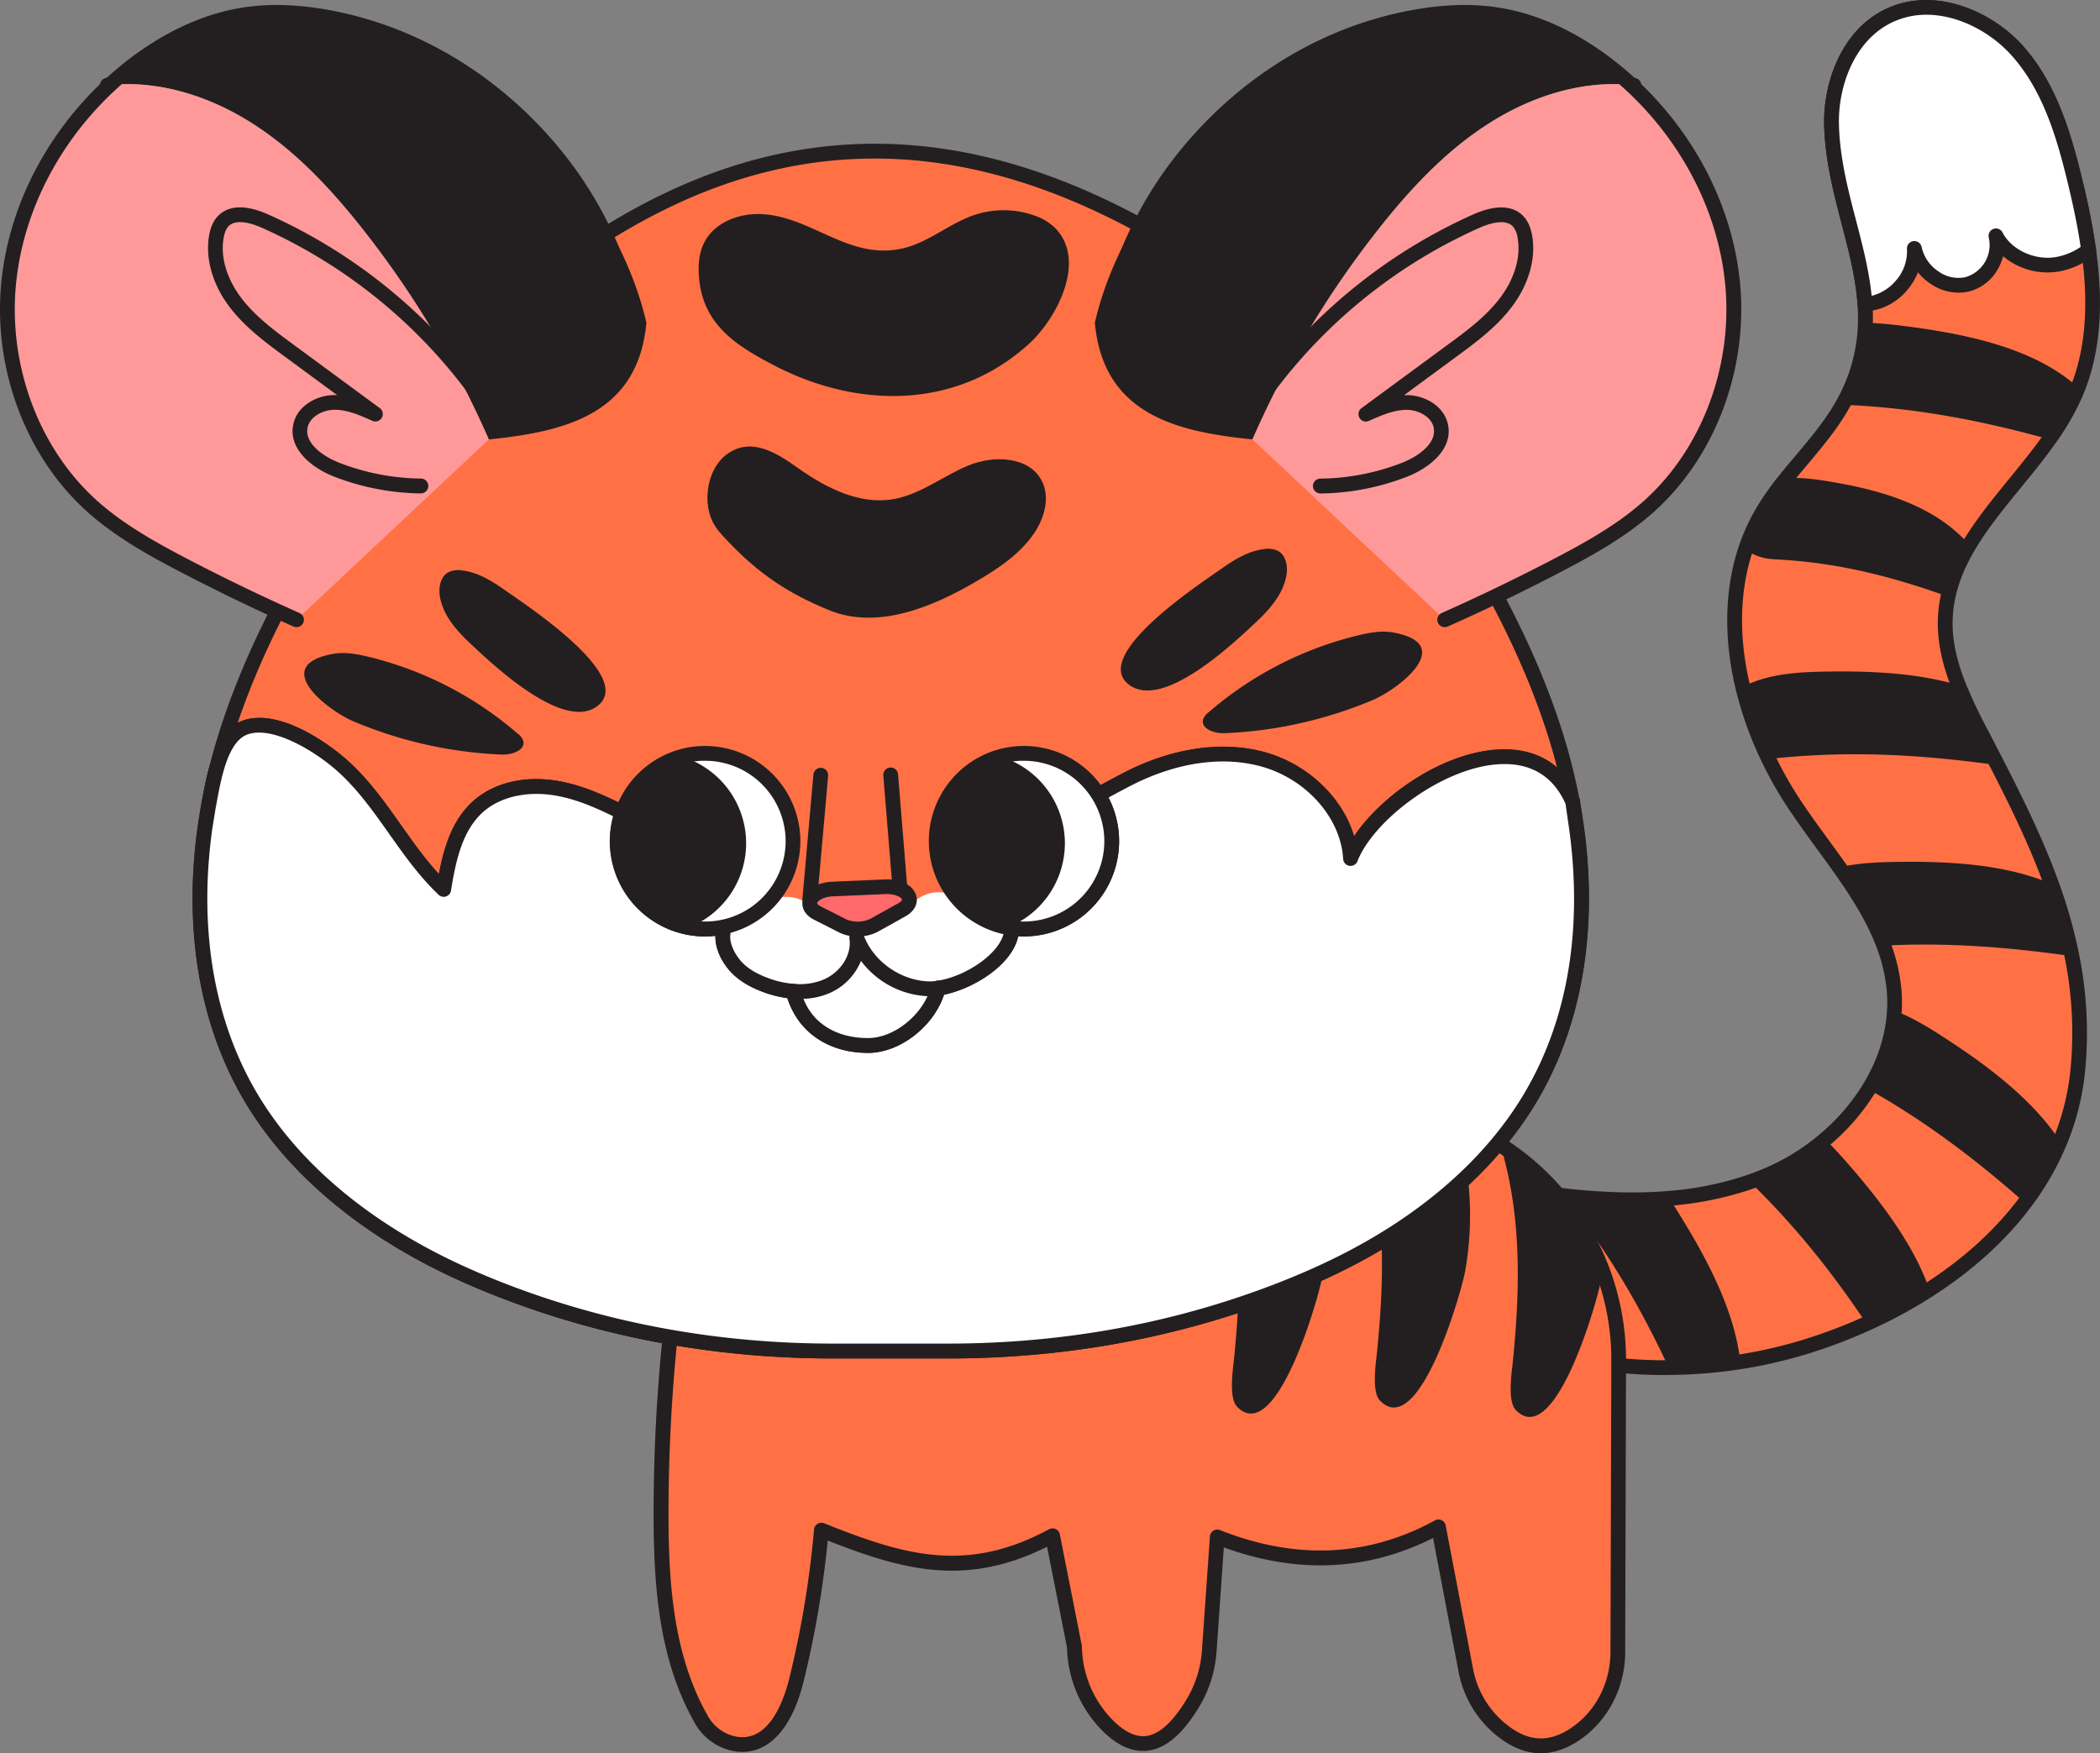 <svg xmlns="http://www.w3.org/2000/svg" width="1080" height="901.71" viewBox="0 0 1080 901.71"><rect x="0" y="0" width="1080" height="901.71" fill="#808080" stroke="none"/><g id="Слой_2" data-name="Слой 2"><g id="Слой_2-2" data-name="Слой 2"><g id="Winter26_515156920"><path d="M1068.72 199.29c-.53 1.36-1.09 2.72-1.68 4.06a130.08 130.08.0 0 1-13.16 22.57c-13.15 18.61-29.89 35.54-41.12 54.29a86.4 86.4.0 0 0-10.94 26.63 65.75 65.75.0 0 0-1.4 11.15c-.47 11.85 2.41 23.3 6.76 34.39A267.17 267.17.0 0 0 1019.3 378q4.07 7.8 8 15.48c10.56 20.57 20.28 40.61 27.71 61.13a251.45 251.45.0 0 1 10.52 37.11 200.46 200.46.0 0 1 3.13 57.43 129.85 129.85.0 0 1-9.2 37.77 142.22 142.22.0 0 1-18.11 31.6c-13.11 17.46-30.07 32.4-49.09 44.66a244.72 244.72.0 0 1-32.37 17.56A265.89 265.89.0 0 1 931 691.86a241.05 241.05.0 0 1-36 8.52 249.74 249.74.0 0 1-139.21-18.14l37-68.69q6.16.86 12.38 1.54c17.69 1.95 35.67 2.73 53.26 1.26A169 169 0 0 0 9e2 607.87c3.86-1.35 7.68-2.86 11.43-4.56A115 115 0 0 0 938.62 586 110.17 110.17.0 0 0 961 560.2c7.64-12.35 12.47-26.15 13.23-40.48a75.13 75.13.0 0 0-.18-10.6 87.39 87.39.0 0 0-5.28-22.78c-5.27-14.2-13.71-27.36-22.86-40.23-7.66-10.82-15.83-21.43-23-32.29a196.67 196.67.0 0 1-13.33-23.47 183.12 183.12.0 0 1-13.29-37.07c-5.7-23.84-6-48.4 1.48-70.81a100.69 100.69.0 0 1 8.8-19.36A144.9 144.9.0 0 1 918.73 246c10-12.4 21.12-24 28.87-37.82.51-.9 1-1.79 1.46-2.71A88.25 88.25.0 0 0 959.32 166c.08-3.21.0-6.38-.22-9.55-2.07-30.61-16.51-59.69-17.16-92.8-.44-22.12 9.42-45.94 29.36-55.53 22.18-10.66 50-.26 66.34 18.13s23.68 42.93 29.5 66.84c2.82 11.63 5.38 23.6 7 35.61C1077.55 152.78 1077.36 177.07 1068.72 199.29z" fill="#ff7145"/><path d="M856.35 707.19a252.6 252.6.0 0 1-102.1-21.47 3.8 3.8.0 0 1-1.81-5.28l37-68.7a3.83 3.83.0 0 1 3.88-2c4 .55 8.08 1.07 12.27 1.53 19.56 2.16 36.75 2.57 52.53 1.25a165.74 165.74.0 0 0 40.64-8.29c3.83-1.34 7.57-2.83 11.11-4.42a110.57 110.57.0 0 0 26.31-16.71 105.7 105.7.0 0 0 21.64-24.94c7.59-12.27 12-25.64 12.66-38.68a70.52 70.52.0 0 0-.17-10.07 83.07 83.07.0 0 0-5.06-21.78c-5.37-14.48-14.34-28-22.39-39.36-2.76-3.9-5.64-7.84-8.42-11.65-4.94-6.75-10-13.74-14.67-20.74A200.82 200.82.0 0 1 906.15 392a187.32 187.32.0 0 1-13.57-37.83c-6.21-26-5.66-51.24 1.58-72.91a104.59 104.59.0 0 1 9.13-20.08 146.1 146.1.0 0 1 12.48-17.6c2.59-3.22 5.3-6.43 7.91-9.53 7.38-8.76 15-17.83 20.6-27.77.5-.86 1-1.71 1.4-2.57a84.59 84.59.0 0 0 9.83-37.81c.08-2.9.0-5.9-.21-9.2-.93-13.8-4.42-27.18-8.11-41.34-4.27-16.42-8.7-33.4-9.06-51.64-.42-21.63 9.16-48.28 31.52-59 24.8-11.92 54.4.55 70.84 19 17.4 19.56 24.79 45.6 30.34 68.47a359.37 359.37.0 0 1 7.12 36c4 28.64 2.15 52.36-5.68 72.5v0c-.65 1.65-1.2 3-1.75 4.21A133.29 133.29.0 0 1 1057 228.12c-5.53 7.83-11.73 15.42-17.74 22.76-8.63 10.58-16.79 20.56-23.22 31.29-5.32 8.88-8.74 17.2-10.47 25.45a61.17 61.17.0 0 0-1.33 10.52c-.4 10.08 1.67 20.51 6.5 32.85a263.76 263.76.0 0 0 12 25.29q4.07 7.82 8 15.5c9.87 19.24 20.09 40 27.9 61.57A253.16 253.16.0 0 1 1069.28 491a203.31 203.31.0 0 1 3.19 58.51A134 134 0 0 1 1063 588.4a146.52 146.52.0 0 1-18.59 32.45c-12.82 17.08-29.67 32.41-50.07 45.57a249.42 249.42.0 0 1-32.86 17.83 271.6 271.6.0 0 1-29.28 11.24 246.63 246.63.0 0 1-36.61 8.65 252.76 252.76.0 0 1-37.35 3zM761.1 680.4a246.14 246.14.0 0 0 133.31 16.23 239.53 239.53.0 0 0 35.48-8.39 267.21 267.21.0 0 0 28.46-10.92A242.65 242.65.0 0 0 990.21 660c19.65-12.67 35.83-27.39 48.11-43.76A137.84 137.84.0 0 0 1056 585.52a126.14 126.14.0 0 0 8.94-36.67 195.87 195.87.0 0 0-3.07-56.35A245.81 245.81.0 0 0 1051.45 456c-7.66-21.17-17.75-41.68-27.51-60.69q-3.95-7.67-8-15.47a270.36 270.36.0 0 1-12.3-26c-5.15-13.17-7.45-24.92-7-35.93a69.88 69.88.0 0 1 1.48-11.79c1.91-9.08 5.63-18.18 11.39-27.79 6.72-11.21 15.43-21.87 23.86-32.19 5.92-7.24 12-14.73 17.42-22.35a125.21 125.21.0 0 0 12.78-21.91c.51-1.13 1-2.37 1.63-3.91 7.34-18.89 9.06-41.36 5.24-68.68a356 356 0 0 0-7-35.24c-5.34-22-12.4-47-28.64-65.21C1020.26 12.42 994.35 1.26 973 11.54c-19.32 9.3-27.59 32.83-27.21 52 .34 17.34 4.65 33.88 8.82 49.88 3.61 13.87 7.35 28.22 8.34 42.74.23 3.54.31 6.78.22 9.9a92 92 0 0 1-10.68 41.11c-.48.94-1 1.89-1.54 2.83C945 220.58 937.11 229.92 929.5 239c-2.59 3.07-5.26 6.24-7.8 9.4A137 137 0 0 0 909.85 265a97.31 97.31.0 0 0-8.48 18.63C894.58 304 894.1 327.76 9e2 352.4a179.38 179.38.0 0 0 13 36.3 195 195 0 0 0 13.07 23c4.54 6.86 9.59 13.77 14.47 20.45 2.8 3.84 5.69 7.8 8.48 11.74 8.34 11.73 17.64 25.8 23.33 41.11a90.83 90.83.0 0 1 5.5 23.76 78.32 78.32.0 0 1 .19 11.15c-.76 14.3-5.53 28.92-13.79 42.27a113.3 113.3.0 0 1-23.18 26.74A118.44 118.44.0 0 1 913 606.78c-3.74 1.69-7.69 3.26-11.73 4.68a173.78 173.78.0 0 1-42.52 8.68c-16.27 1.36-33.94.94-54-1.27-3.34-.37-6.65-.77-9.86-1.2zm307.62-481.11h0z" fill="#231f20"/><path d="M992.28 663.22a244.72 244.72.0 0 1-32.37 17.56c-17.46-26.09-36.26-49.92-59.93-72.91 3.86-1.35 7.68-2.86 11.43-4.56A115 115 0 0 0 938.62 586c4.33 4.12 8.36 8.61 12.26 13.08C968 618.79 984.34 640.54 992.28 663.22z" fill="#231f20"/><path d="M895 700.38a248.93 248.93.0 0 1-36.79 3c-13.39-28.66-28.59-55.3-48.94-82a47 47 0 0 1-4.13-6.34c17.69 1.95 35.67 2.73 53.26 1.26 1.6 2.39 3.15 4.82 4.67 7.24C878.27 647.86 892.19 674.5 895 700.38z" fill="#231f20"/><path d="M1074.19 128.69a37.48 37.48.0 0 1-15.84 7.17c-12.37 2.25-26.34-3.72-31.91-14.75 3 10.24-4.23 22.77-14.94 25.15-11.89 2.65-24.7-6.63-27-18.59 1.16 14.24-11.17 28.12-25.4 28.77-2.07-30.61-16.51-59.69-17.16-92.8-.44-22.12 9.42-45.94 29.36-55.53 22.18-10.66 50-.26 66.34 18.13s23.68 42.93 29.5 66.84C1070 104.71 1072.52 116.68 1074.19 128.69z" fill="#fff"/><path d="M959.1 160.25a3.82 3.82.0 0 1-3.8-3.55c-.93-13.8-4.42-27.18-8.11-41.34-4.27-16.42-8.7-33.4-9.06-51.64-.42-21.63 9.16-48.28 31.52-59 24.8-11.92 54.4.55 70.84 19 17.4 19.56 24.79 45.6 30.34 68.47a359.37 359.37.0 0 1 7.12 36 3.8 3.8.0 0 1-1.46 3.55A40.87 40.87.0 0 1 1059 139.6a35.52 35.52.0 0 1-28.84-7.8 25.89 25.89.0 0 1-2.81 6.79A23.81 23.81.0 0 1 1012.33 150 25.24 25.24.0 0 1 993 146.06a29.38 29.38.0 0 1-6.63-6 32.3 32.3.0 0 1-5.84 9.51 30.54 30.54.0 0 1-21.21 10.64zM990.73 7.58a40.78 40.78.0 0 0-17.78 4c-19.32 9.3-27.59 32.83-27.21 52 .34 17.34 4.65 33.88 8.82 49.88 3.28 12.58 6.66 25.55 8 38.68a23.81 23.81.0 0 0 12.22-7.55 22.74 22.74.0 0 0 5.94-16.6 3.81 3.81.0 0 1 7.53-1 20.29 20.29.0 0 0 8.89 12.74 17.65 17.65.0 0 0 13.54 2.85 17.21 17.21.0 0 0 12.12-20.36 3.8 3.8.0 0 1 7-2.78c4.62 9.13 16.85 14.73 27.83 12.71a32.63 32.63.0 0 0 12.42-5.16c-1.45-9.78-3.58-20.33-6.65-33-5.34-22-12.4-47-28.64-65.21C1024.14 16.78 1007.36 7.58 990.73 7.58z" fill="#231f20"/><path d="M1068.72 199.29c-.53 1.36-1.09 2.72-1.68 4.06a130.08 130.08.0 0 1-13.16 22.57c-35.07-9.68-68.71-16.24-106.28-17.77.51-.9 1-1.79 1.46-2.71A88.25 88.25.0 0 0 959.32 166a187.22 187.22.0 0 1 18.82 1.54c32.48 4 66.28 11.15 88.63 30C1067.43 198.11 1068.08 198.7 1068.72 199.29z" fill="#231f20"/><path d="M1027.32 393.52c-39.53-5.48-76.6-7.69-117.74-3.17a183.12 183.12.0 0 1-13.29-37.07A48.93 48.93.0 0 1 902 350.7c11.69-4.44 24.65-5.09 37.17-5.3 23.14-.38 47.17.75 68 7A267.17 267.17.0 0 0 1019.3 378Q1023.37 385.84 1027.32 393.52z" fill="#231f20"/><path d="M1065.55 491.76c-32.8-4.65-63.81-7.11-96.76-5.42-5.27-14.2-13.71-27.36-22.86-40.23 9.41-2.24 19.34-2.66 29-2.82 27.77-.46 56.81 1.26 80.09 11.36A251.45 251.45.0 0 1 1065.55 491.76z" fill="#231f20"/><path d="M1059.48 587a142.22 142.22.0 0 1-18.11 31.6c-25.17-22.2-50.46-41.49-80.35-58.36 7.64-12.35 12.47-26.15 13.23-40.48 9.08 3.41 17.6 8.63 25.74 13.94C1023 548.59 1045.76 566 1059.48 587z" fill="#231f20"/><path d="M1012.76 280.21a86.4 86.4.0 0 0-10.94 26.63c-29.4-10.55-57.47-17.67-89.16-19.17-6.43-.3-11.4-2.27-14.89-5.2a100.69 100.69.0 0 1 8.8-19.36A144.9 144.9.0 0 1 918.73 246c7.2-.58 14.59.41 21.77 1.59 25.81 4.24 52.71 11.73 70.62 30.81C1011.67 279 1012.22 279.58 1012.76 280.21z" fill="#231f20"/><path d="M832.44 7e2 832 849.56c0 16.67-7.86 32.61-21.6 42.06-13.13 9-26.74 8.83-41-4.3a51.31 51.31.0 0 1-15.52-28.19l-14.12-73.85c-35.46 19.45-73.38 21.29-113.81 5.23l-4.09 58.58A59.56 59.56.0 0 1 614 875c-13.23 22.51-28 29.6-45.34 11.48a59.22 59.22.0 0 1-16.11-39.55l-11.29-57.09c-44.35 23.92-77.48 13.69-118.88-2.9a506.93 506.93.0 0 1-12.75 76.82c-4.07 16.62-13.6 36.81-32.29 33a25.37 25.37.0 0 1-16.79-12.61c-18-31.77-20.56-69-20.59-105.07a885.16 885.16.0 0 1 9.25-128.68C436.7 614.1 526 581.71 625.26 571.48c15.11-1.55 30.44-2.6 46-3q13.61-.44 27.46-.25l4.78.1A132 132 0 0 1 749 577.38a130.31 130.31.0 0 1 22.61 11.52A130.84 130.84.0 0 1 832.44 7e2z" fill="#ff7145"/><path d="M792.4 901.71c-8.63.0-17.19-3.87-25.59-11.59a55.45 55.45.0 0 1-16.68-30.28L737 791c-33.69 17-69.84 18.58-107.6 4.85l-3.74 53.47a63.73 63.73.0 0 1-8.39 27.58c-8.64 14.69-17.51 22.38-27.13 23.5-8 .93-16.17-2.88-24.24-11.32a62.92 62.92.0 0 1-17.16-41.76l-10.24-51.8c-41.68 20.72-73.72 12.19-112.81-3.2a512.74 512.74.0 0 1-12.37 72.31c-6.42 26.21-19.82 39.29-36.75 35.84a29.14 29.14.0 0 1-19.34-14.45c-18.48-32.56-21.06-70.64-21.09-106.95a891.15 891.15.0 0 1 9.3-129.23 3.8 3.8.0 0 1 2.3-3C432 611.91 524 578.09 624.87 567.7c15.6-1.61 31.17-2.64 46.3-3.07 9-.28 18.25-.36 27.62-.24l4.82.1A135 135 0 0 1 836.25 7e2h0l-.44 149.6c0 18.31-8.73 35.2-23.24 45.18Q802.45 901.71 792.4 901.71zM739.75 781.48a3.8 3.8.0 0 1 3.74 3.09l14.11 73.84A47.76 47.76.0 0 0 772 884.51c12.28 11.29 23.81 12.55 36.3 4s19.9-23.11 19.94-38.93l.44-149.6a126.86 126.86.0 0 0-8-45 128 128 0 0 0-117.16-82.86l-4.78-.09c-9.23-.12-18.41.0-27.26.24-14.95.42-30.34 1.44-45.75 3-99.13 10.21-189.77 43.36-273 77.84a883.54 883.54.0 0 0-8.91 126c0 35.27 2.49 72.17 20.1 103.2a21.54 21.54.0 0 0 14.23 10.76c16.95 3.43 24.72-17.45 27.85-30.2a505.1 505.1.0 0 0 12.65-76.24 3.81 3.81.0 0 1 5.21-3.2c40.77 16.34 72.94 26.12 115.66 3.08a3.81 3.81.0 0 1 5.54 2.61l11.28 57.09a4.48 4.48.0 0 1 .07.64 55.3 55.3.0 0 0 15.06 37c6.34 6.63 12.34 9.66 17.86 9 7-.81 14.2-7.48 21.45-19.8a56 56 0 0 0 7.36-24.26l4.1-58.58a3.81 3.81.0 0 1 5.2-3.27c39 15.5 76.23 13.81 110.57-5A3.82 3.82.0 0 1 739.75 781.48zM832.44 7e2h0z" fill="#231f20"/><path d="M680.09 656.41c-1.82 10.69-23.72 87.83-43.89 67.06-4.51-4.65-2-20-1.46-25.62 3.85-38.84 4.49-77-7.57-114.17a38.66 38.66.0 0 1-1.91-12.2c15.11-1.55 30.44-2.6 46-3C682.36 596.16 685.15 627 680.09 656.41z" fill="#231f20"/><path d="M753.6 653.29c-1.83 10.69-23.72 87.83-43.89 67.07-4.52-4.66-2-20-1.46-25.62 3.84-38.83 4.48-77-7.59-114.17a39.32 39.32.0 0 1-1.92-12.38l4.78.1A132 132 0 0 1 749 577.38 165.13 165.13.0 0 1 753.6 653.29z" fill="#231f20"/><path d="M824.16 653.62c-.22 1.5-.45 3-.71 4.5-1.83 10.7-23.72 87.83-43.89 67.09-4.51-4.65-2-20-1.46-25.62 3.72-37.61 4.45-74.65-6.48-110.69A131.69 131.69.0 0 1 824.16 653.62z" fill="#231f20"/><path d="M705.68 204.92C742 258.5 778.75 313 798.84 374.52s21.66 132.14-10.72 188.19c-23.24 40.22-62 69.69-103.92 89.66-10.48 5-21.19 9.45-32.05 13.49-52.57 19.58-108.38 29-164.48 29H428.48c-56.09.0-111.9-9.43-164.48-29-10.86-4-21.57-8.49-32.05-13.49C190 632.4 151.27 602.93 128 562.71c-32.38-56.05-30.81-126.66-10.72-188.19s56.85-116 93.16-169.6C342 68.73 491.4 5 705.68 204.92z" fill="#ff7145"/><path d="M487.67 698.67H428.48c-57.91.0-113.69-9.84-165.81-29.24-11.6-4.32-22.18-8.78-32.36-13.62-47.72-22.72-84.23-54.26-105.57-91.2-29.85-51.66-33.87-121.37-11-191.27 20.41-62.5 57.63-117.43 93.63-170.56a3.31 3.31.0 0 1 .41-.5c76.91-79.62 146.48-120 219-127.21 88.47-8.76 180.6 32.81 281.6 127.07a3.72 3.72.0 0 1 .55.64c36 53.13 73.22 108.06 93.63 170.56 22.82 69.9 18.8 139.61-11.05 191.27-21.34 36.94-57.85 68.48-105.57 91.2-10.18 4.84-20.76 9.3-32.36 13.62C601.36 688.83 545.58 698.67 487.67 698.67zM213.43 207.32c-35.64 52.61-72.46 107-92.5 168.39C98.77 443.55 102.56 511 131.33 560.8c20.57 35.61 55.93 66.08 102.25 88.14 10 4.75 20.36 9.12 31.75 13.36 51.26 19.08 106.15 28.76 163.15 28.76h59.19c57 0 111.89-9.68 163.15-28.76 11.39-4.24 21.78-8.61 31.75-13.36 46.32-22.06 81.68-52.53 102.25-88.14 28.77-49.79 32.56-117.25 10.41-185.09-20-61.35-56.83-115.73-92.45-168.3C603.59 114.94 513.52 74.12 427.43 82.65 356.93 89.62 288.92 129.25 213.43 207.32z" fill="#231f20"/><path d="M426.52 313.87c24.58 10 52.43-1.33 75.35-14.72 11.48-6.71 23-14.3 30.28-25.39 5.15-7.79 7.9-18.16 3.63-26.46C529.3 234.69 511.07 234 498 239.41s-24.67 14.94-38.64 17.32c-17.21 2.94-34.25-5.64-48.51-15.71-11.05-7.8-24.42-16.83-37.27-7.21-9.57 7.18-12.29 23.26-7.34 34 1.82 3.95 4.87 7.18 7.87 10.33C390.11 295.06 405.27 305.22 426.52 313.87z" fill="#231f20"/><path d="M529.34 176.7c13.91-12.67 30-42.65 13.16-59.59a28.26 28.26.0 0 0-10.89-6.39 47.51 47.51.0 0 0-30.6-.12c-12.65 4.29-23.18 13.82-36.15 17-28 6.77-46.89-16.14-73.13-17.48-11.75-.6-24.61 4.38-29.75 15-2.3 4.72-2.87 10.11-2.64 15.35 1.16 25.9 18.62 37 39.13 47.64C441.25 210.22 492 210.79 529.34 176.7z" fill="#231f20"/><path d="M228.23 461.25a3.83 3.83.0 0 1-2.63-1c-10-9.57-17.89-20.68-25.48-31.43-7.47-10.58-15.2-21.53-24.88-30.62-11.32-10.64-34.39-25.56-48.1-20.33-10 3.8-13.4 22.51-15.69 34.9-.2 1.09-.39 2.15-.58 3.16a3.81 3.81.0 0 1-7.48-1.42c.19-1 .38-2 .58-3.12 2.75-14.9 6.51-35.3 20.45-40.63 18.42-7 44.71 11.25 56 21.89 10.23 9.62 18.18 20.89 25.88 31.78 6 8.51 12.18 17.26 19.41 25.1 2.67-14.07 6.89-27.86 17.54-37.44S269.87 398.7 287 401.67c14.84 2.58 28.15 9.4 41 16a146 146 0 0 0 16.62 7.13A124.48 124.48.0 0 1 364.83 434a3.81 3.81.0 1 1-3.79 6.6A117.29 117.29.0 0 0 342 431.91a153.58 153.58.0 0 1-17.41-7.47c-12.37-6.34-25.16-12.89-38.87-15.27-14.6-2.53-28.56.66-37.32 8.54-10.66 9.59-13.94 25.19-16.4 40.35a3.8 3.8.0 0 1-2.54 3A3.92 3.92.0 0 1 228.23 461.25z" fill="#231f20"/><path d="M694.57 445.35a4 4 0 0 1-.6-.05 3.8 3.8.0 0 1-3.2-3.54c-1.24-21.24-19.06-41.26-42.37-47.62-20.28-5.52-44.27-1.85-67.56 10.32-21.09 11-33 18-50.94 34.09a3.8 3.8.0 1 1-5.08-5.66c17.75-15.92 30-23.41 52.5-35.17 25-13.07 50.94-17 73.08-10.92s40.11 23.36 46 43.28c14.44-21.71 47.1-44.09 76.11-44.71 18.57-.39 32.34 8.4 39.82 25.41a3.8 3.8.0 1 1-7 3.07c-6.23-14.17-17.23-21.21-32.7-20.87-29.37.62-66.15 28.45-74.54 49.95A3.8 3.8.0 0 1 694.57 445.35z" fill="#231f20"/><path d="M788.12 562.71c-23.25 40.22-62 69.7-103.92 89.67-10.48 5-21.19 9.44-32.05 13.48-52.58 19.58-108.39 29-164.48 29H428.49c-56.1.0-111.92-9.42-164.49-29-10.86-4-21.56-8.49-32.05-13.48-41.94-20-80.68-49.45-103.91-89.67-23.72-41-29.23-89.86-22.59-137.23l1.68-10.3c2.56-13.47 5.75-36 18.65-40.91 16.18-6.17 41.29 11 52.06 21.11 19.77 18.58 30.68 43.31 50.39 62.07 2.5-15.47 6-32.08 17.61-42.57 10.67-9.61 26.38-11.91 40.52-9.46 11.8 2.05 22.82 7 33.56 12.39A45.24 45.24.0 0 0 375.51 476v.1l-3 1c-2.36 6.25.63 13.54 4.81 18.76s10.28 8.57 16.56 10.87A52.83 52.83.0 0 0 408 509.86l-.16.15c4.43 15.43 17.05 27.77 38.67 27.73 15.76.0 32.13-14.18 36-29.46 16-2.29 37.82-16.19 37.82-30.87a43.7 43.7.0 0 0 8.2.4 45.2 45.2.0 0 0 36.4-69.07c4.32-2.43 9-4.93 14.18-7.65 21.51-11.25 46.9-17 70.31-10.62s43.77 26.84 45.18 51.07c13.63-34.91 91.55-80.85 114.26-29.22L810.2 422C817.59 470.45 812.4 520.67 788.12 562.71z" fill="#fff"/><path d="M487.67 698.67H428.49c-57.92.0-113.71-9.84-165.82-29.24-11.61-4.33-22.19-8.78-32.36-13.62-47.71-22.71-84.22-54.25-105.56-91.2C102.3 525.77 94.32 477.48 101.68 425l1.69-10.38c.21-1.09.4-2.13.6-3.21 2.75-14.9 6.51-35.31 20.46-40.64 18.42-7 44.7 11.24 56 21.89 10.24 9.62 18.19 20.88 25.88 31.78 6 8.51 12.19 17.26 19.42 25.1 2.66-14.06 6.89-27.84 17.54-37.44S269.85 398.7 287 401.67c12.35 2.14 23.94 7.39 34.62 12.74a3.79 3.79.0 0 1 1.89 4.65A41.44 41.44.0 0 0 355 473.33a42.05 42.05.0 0 0 9.46.68 41.25 41.25.0 0 0 10-1.66 3.81 3.81.0 0 1 4.69 2.42 3.92 3.92.0 0 1-.19 3 3.84 3.84.0 0 1-2.19 2l-1.06.35c-.79 4.55 1.76 9.78 4.66 13.4 3.24 4 8.11 7.19 14.9 9.68a49.43 49.43.0 0 0 13 2.94 3.79 3.79.0 0 1 3.31 2.56 3.69 3.69.0 0 1 .2 1.35c4.8 15.24 17.35 23.95 34.59 23.95h.11c13.64.0 28.74-12.45 32.32-26.58a3.77 3.77.0 0 1 3.15-2.83c15.22-2.18 34.55-15.38 34.55-27.11a3.8 3.8.0 0 1 4.35-3.77 40.21 40.21.0 0 0 7.5.37 41.4 41.4.0 0 0 33.32-63.26 3.81 3.81.0 0 1 1.36-5.33c4-2.27 8.58-4.72 14.28-7.71 25-13.07 51-16.95 73.08-10.91s40.12 23.35 46 43.28c14.43-21.71 47.1-44.09 76.1-44.71 18.59-.35 32.34 8.4 39.82 25.41a3.55 3.55.0 0 1 .28 1l1.37 9.69c8.23 53.85.43 103.37-22.54 143.14h0c-21.37 37-57.88 68.5-105.59 91.2-10.09 4.81-20.67 9.27-32.35 13.62C601.37 688.83 545.58 698.67 487.67 698.67zM133.28 376.79a17.17 17.17.0 0 0-6.14 1c-10 3.8-13.4 22.52-15.69 34.91-.2 1.09-.39 2.15-.59 3.15l-1.65 10.2c-7.11 50.74.53 97.36 22.12 134.72 20.58 35.61 55.94 66.08 102.26 88.13 10 4.74 20.34 9.11 31.74 13.36 51.25 19.08 106.15 28.76 163.16 28.76h59.18c57 0 111.89-9.68 163.15-28.76 11.47-4.27 21.85-8.64 31.74-13.36 46.31-22 81.67-52.51 102.27-88.13h0C812.75 512.47 812 459 806.44 422.57l-1.31-9.19c-6.26-13.86-17.21-20.76-32.48-20.4-29.36.62-66.14 28.45-74.53 49.95a3.81 3.81.0 0 1-7.35-1.16c-1.24-21.25-19.06-41.28-42.38-47.63-20.26-5.52-44.26-1.86-67.55 10.32-4.11 2.15-7.61 4-10.74 5.74a49 49 0 0 1-46.45 71.37c-3.22 14.86-23 26.95-38.18 30.05-5.4 16.42-22.68 29.89-39 29.92h-.13c-20.1.0-35.43-10.48-41.49-28.18a58.43 58.43.0 0 1-12.26-3.08c-8.12-3-14.08-6.93-18.22-12.07-4.34-5.43-6.58-11.4-6.46-16.84-1.07.12-2.13.2-3.2.24a49 49 0 0 1-49.41-61.83c-10.52-5.15-19.77-8.9-29.62-10.61-14.62-2.53-28.58.66-37.32 8.54-10.68 9.61-14 25.2-16.41 40.34a3.8 3.8.0 0 1-6.37 2.15c-10.06-9.56-17.9-20.68-25.49-31.42-7.48-10.59-15.21-21.53-24.88-30.63C164.83 388.37 146.49 376.79 133.28 376.79zM788.12 562.71h0z" fill="#231f20"/><path d="M521.23 480.65c-1.2-3.09-3.75-5.44-6.35-7.5a77.57 77.57.0 0 0-20-11.52c-5.62-2.21-11.91-3.75-17.66-1.91-3.53 1.13-6.53 3.42-9.61 5.46-8.41 5.56-18.78 14.23-28.43 11.3a70.2 70.2.0 0 1-15.76-7c-3.82-2.32-7.45-5-11.58-6.72-12-4.93-25.08 3.61-34.8 9.95a9.48 9.48.0 0 0-3.53 3.29 8.35 8.35.0 0 0-.59 4.46c.44 6 3.46 13.1 8 17.16a34.58 34.58.0 0 0 8.54 5.1c4.24 2 8.57 3.92 13.19 4.75a43.82 43.82.0 0 0 15.48-.5c9.06-1.65 18.68-5.38 23-13.53 1.1-2.08 3.51-1 5.33.47a77.81 77.81.0 0 0 10.24 7.36c13.41 7.78 30.46 8.55 44.81 2.69C511.29 499.93 516.58 490.17 521.23 480.65z" fill="#fff"/><path d="M571.7 430.69a45.24 45.24.0 1 1-47.09-43.18A45.17 45.17.0 0 1 571.7 430.69z" fill="#fff"/><path d="M526.52 481.61a49 49 0 0 1-13.14-96.16 49.63 49.63.0 0 1 11.06-1.75 49 49 0 0 1 51.06 46.82h0a49 49 0 0 1-46.84 51C528 481.59 527.24 481.61 526.52 481.61zm.05-90.34c-.59.0-1.2.0-1.8.0a41.36 41.36.0 1 0 43.13 39.54h0A41.43 41.43.0 0 0 526.57 391.27z" fill="#231f20"/><path d="M547.61 431.73A46.57 46.57.0 0 1 518.2 477a45.17 45.17.0 0 1-3.8-87.91A46.57 46.57.0 0 1 547.61 431.73z" fill="#231f20"/><path d="M407.77 430.69a45.24 45.24.0 1 1-47.1-43.18A45.18 45.18.0 0 1 407.77 430.69z" fill="#fff"/><path d="M362.59 481.61a49 49 0 0 1-13.14-96.16 49.63 49.63.0 0 1 11.06-1.75 49.06 49.06.0 0 1 51.06 46.82h0a49 49 0 0 1-46.84 51C364 481.59 363.3 481.61 362.59 481.61zm.05-90.34c-.6.0-1.2.0-1.8.0A41.36 41.36.0 1 0 404 430.85h0A41.43 41.43.0 0 0 362.64 391.27z" fill="#231f20"/><path d="M383.68 431.73A46.57 46.57.0 0 1 354.26 477a45.17 45.17.0 0 1-3.79-87.91A46.57 46.57.0 0 1 383.68 431.73z" fill="#231f20"/><path d="M420.35 469.55l13.1 6.66c4.57 2.33 11.61 2.14 16.22-.42L463.73 468c8.24-4.59 2.75-12.39-8.38-11.91l-27.16 1.17C417.41 457.68 412.42 465.53 420.35 469.55z" fill="#ff6969"/><path d="M441 481.65a20.8 20.8.0 0 1-9.29-2L418.63 473c-4.5-2.29-6.66-6-5.79-10.06 1.16-5.32 7.26-9.13 15.19-9.47l27.16-1.17c8.06-.35 14.5 3 16 8.32 1.16 4.11-.94 8.11-5.61 10.71l-14.06 7.83A21.92 21.92.0 0 1 441 481.65zm15.32-21.82h-.81L428.36 461c-5.16.22-7.85 2.41-8.08 3.48-.07.33.53 1 1.79 1.66h0l13.1 6.66a15.06 15.06.0 0 0 12.65-.36l14.06-7.83c1.52-.84 2.08-1.67 2-2C463.59 461.65 461 459.83 456.33 459.83z" fill="#231f20"/><path d="M482.48 508.22c-3.86 15.27-20.23 29.42-36 29.45-21.16.0-34.74-11.81-38.45-27.87a35.83 35.83.0 0 0 16.89-2.45c9.75-4.13 17.24-14.5 15.69-25 5.61 14.89 20.45 25.41 36.35 26.15A30.2 30.2.0 0 0 482.48 508.22z" fill="#fff"/><path d="M446.41 541.48c-21.57.0-37.69-11.81-42.07-30.83a3.79 3.79.0 0 1 .82-3.34 3.88 3.88.0 0 1 3.19-1.31 31.57 31.57.0 0 0 15.09-2.16c8.86-3.74 14.63-12.73 13.42-20.91a3.8 3.8.0 0 1 7.32-1.9c5 13.28 18.56 23 33 23.69a25.67 25.67.0 0 0 4.8-.27 3.8 3.8.0 0 1 4.22 4.7c-4.42 17.49-22.59 32.29-39.67 32.33zm-33.19-27.77c4.95 12.72 17 20.16 33.18 20.16h.08c12 0 25.09-9.62 30.53-21.54h-.22a45.39 45.39.0 0 1-34-18.13 30.63 30.63.0 0 1-16.4 16.66A37.16 37.16.0 0 1 413.22 513.71z" fill="#231f20"/><path d="M482.48 512a3.8 3.8.0 0 1-.53-7.57c15.22-2.18 34.55-15.36 34.55-27.07a3.81 3.81.0 1 1 7.61.0c0 17.53-24.34 32.21-41.09 34.6A3.27 3.27.0 0 1 482.48 512z" fill="#231f20"/><path d="M408.05 513.6h-.29a55.61 55.61.0 0 1-15.14-3.38c-8.13-3-14.09-6.92-18.22-12-5.91-7.41-7.93-15.81-5.39-22.48a3.8 3.8.0 1 1 7.11 2.7c-1.85 4.87 1 10.95 4.22 15s8.1 7.17 14.9 9.67A48.39 48.39.0 0 0 408.33 506a3.81 3.81.0 0 1-.28 7.6z" fill="#231f20"/><path d="M482.48 512a3.82 3.82.0 0 1 0-7.64h0a3.81 3.81.0 0 1 3.81 3.8 3.9 3.9.0 0 1-1.14 2.73A3.78 3.78.0 0 1 482.48 512z" fill="#231f20"/><path d="M416.47 466.4h-.34a3.8 3.8.0 0 1-3.46-4.12l5.65-63.9a3.8 3.8.0 0 1 7.58.67l-5.65 63.9A3.8 3.8.0 0 1 416.47 466.4z" fill="#231f20"/><path d="M462.85 461a3.81 3.81.0 0 1-3.79-3.5L454.28 399a3.81 3.81.0 1 1 7.59-.62l4.77 58.5a3.79 3.79.0 0 1-3.48 4.1z" fill="#231f20"/><path d="M332.44 166c-4.33 46.77-41.25 56-81.07 60a495 495 0 0 0-64.55-107.8c-16.31-20.71-34.53-40.32-56.72-54.53-21.78-14-47.82-22.43-73.55-20 2.56-2.4 5.2-4.69 7.91-6.91 17.35-14.24 37.78-25.31 59.92-29 16.2-2.67 32.84-1.34 48.89 2C246 25.12 315.69 93.53 332.44 166z" fill="#231f20"/><path d="M251.37 226l-98.9 92.78q-29.58-13.17-58.33-28.18c-16.5-8.62-32.93-17.81-46.79-30.26C15.77 232 .28 187.59 4.49 145.36 8.34 106.63 28 70.2 56.55 43.69c25.73-2.48 51.77 6 73.55 20 22.19 14.21 40.41 33.82 56.72 54.53A495 495 0 0 1 251.37 226z" fill="#f99"/><path d="M152.47 322.55a3.73 3.73.0 0 1-1.55-.33c-19.71-8.76-39.4-18.28-58.54-28.28-15.37-8-33-17.7-47.57-30.79C13.17 234.74-3.73 189.47.7 145 4.89 102.88 27.26 62.36 62.05 33.83 81.61 17.8 103 7.5 123.77 4.06 139 1.54 155.44 2.22 174.05 6.12c36.42 7.64 70.42 26.14 98.33 53.49s47.1 61 55.48 97.23a3.8 3.8.0 1 1-7.41 1.72c-16.3-70.51-77.14-130.13-148-145-17.67-3.71-33.2-4.37-47.48-2-19.51 3.22-39.61 13-58.13 28.15C33.63 67 12.27 105.62 8.27 145.75 4.07 187.85 20 230.67 49.89 257.49 63.82 270 81 279.38 95.91 287.2c19 9.92 38.54 19.37 58.11 28.07a3.8 3.8.0 0 1-1.55 7.28z" fill="#231f20"/><path d="M55.16 47.64a3.81 3.81.0 0 1-.39-7.59l1.39-.14a3.81 3.81.0 0 1 .78 7.57l-1.38.14A2.75 2.75.0 0 1 55.16 47.64z" fill="#231f20"/><path d="M216.65 253.77h0a127 127 0 0 1-44.68-8.59c-11.31-4.38-23.65-14-21.2-26.61 1.89-9.75 11.79-15.12 20.6-15.38.67.0 1.34.0 2 0l-26.71-19.65c-10-7.35-20.33-15-28.23-25.18-9.07-11.74-13-25.37-10.87-37.37.77-4.24 2.22-7.45 4.44-9.8 3.79-4 11.38-7.42 26-.87A276 276 0 0 1 246.1 196.69a3.8 3.8.0 0 1-6.09 4.56 268.46 268.46.0 0 0-105.1-84c-4.78-2.14-13.4-5.09-17.4-.86-1.18 1.25-2 3.19-2.49 5.93-1.78 9.89 1.64 21.32 9.4 31.36 7.25 9.39 17.15 16.67 26.72 23.71l44.2 32.52a3.81 3.81.0 0 1-3.81 6.54c-6.16-2.76-13.11-5.91-20-5.68-5.72.17-12.28 3.66-13.36 9.22-1.56 8 7.91 14.75 16.48 18.07a119.59 119.59.0 0 0 42 8.07 3.81 3.81.0 0 1 0 7.61z" fill="#231f20"/><path d="M563.06 166c4.33 46.77 41.26 56 81.08 60a494.63 494.63.0 0 1 64.55-107.8C725 97.46 743.22 77.85 765.4 63.64c21.79-14 47.82-22.43 73.56-20-2.57-2.4-5.21-4.69-7.91-6.91-17.36-14.24-37.79-25.31-59.93-29-16.19-2.67-32.83-1.34-48.88 2C649.47 25.12 579.82 93.53 563.06 166z" fill="#231f20"/><path d="M644.14 226 743 318.75q29.58-13.17 58.33-28.18c16.5-8.62 32.93-17.81 46.79-30.26C879.74 232 895.22 187.59 891 145.36 887.17 106.63 867.51 70.2 839 43.69c-25.74-2.48-51.77 6-73.56 20C743.22 77.85 725 97.46 708.69 118.17A494.63 494.63.0 0 0 644.14 226z" fill="#f99"/><path d="M743 322.55a3.8 3.8.0 0 1-1.55-7.28c19.57-8.7 39.12-18.15 58.11-28.07 15-7.82 32.08-17.21 46-29.71 29.87-26.82 45.82-69.64 41.63-111.74-4-40.13-25.36-78.77-58.61-106C810.1 24.53 790 14.79 770.5 11.57c-14.28-2.37-29.82-1.71-47.48 2-70.82 14.86-131.66 74.48-148 145a3.81 3.81.0 1 1-7.42-1.72C576 120.59 595.21 87 623.12 59.61S685 13.76 721.46 6.12c18.6-3.9 35-4.58 50.28-2.06C792.56 7.5 813.9 17.8 833.46 33.83c34.79 28.53 57.15 69.05 61.35 111.16 4.43 44.48-12.47 89.75-44.11 118.16-14.59 13.09-32.21 22.76-47.58 30.79-19.13 10-38.83 19.52-58.54 28.28A3.65 3.65.0 0 1 743 322.55z" fill="#231f20"/><path d="M840.35 47.64a2.68 2.68.0 0 1-.4.0l-1.39-.14a3.81 3.81.0 0 1 .79-7.57l1.39.14a3.81 3.81.0 0 1-.39 7.59z" fill="#231f20"/><path d="M678.85 253.77a3.81 3.81.0 0 1 0-7.61 119.54 119.54.0 0 0 42-8.07c8.58-3.32 18-10.05 16.49-18.07-1.08-5.56-7.64-9.05-13.36-9.22-6.82-.19-13.81 2.92-20 5.68a3.81 3.81.0 0 1-3.81-6.54l44.2-32.52c9.57-7 19.46-14.32 26.71-23.71 7.76-10 11.19-21.47 9.4-31.36a11.41 11.41.0 0 0-2.48-5.93c-4-4.23-12.62-1.28-17.4.86a268.39 268.39.0 0 0-105.1 84 3.8 3.8.0 0 1-6.09-4.56 276 276 0 0 1 108.08-86.36c14.66-6.55 22.25-3.14 26 .87 2.22 2.35 3.68 5.56 4.44 9.8 2.17 12-1.79 25.63-10.86 37.37-7.91 10.23-18.24 17.83-28.24 25.18l-26.7 19.65c.66.0 1.33.0 2 0 8.8.26 18.71 5.63 20.6 15.38 2.45 12.64-9.9 22.23-21.21 26.61a127 127 0 0 1-44.68 8.59z" fill="#231f20"/><path d="M258.24 388.09c5.1.19 12.3-2.33 10.81-7.22a8 8 0 0 0-2.74-3.49 183.14 183.14.0 0 0-77.07-39.65c-5.86-1.4-12-2.52-17.88-1.45-33.12 6-2.46 29.34 10.52 34.76A219.42 219.42.0 0 0 258.24 388.09z" fill="#231f20"/><path d="M242.47 331.52c-7.38-6.87-14.65-14.87-16.25-24.83-.74-4.57.24-10 4.28-12.32a11.72 11.72.0 0 1 7.05-1c8.37.93 15.79 5.65 22.67 10.51 10.71 7.56 65.52 43.46 47.63 58.74C290.49 377.44 252.55 340.91 242.47 331.52z" fill="#231f20"/><path d="M629.6 377.09c-5.1.19-12.3-2.32-10.82-7.21a8.18 8.18.0 0 1 2.74-3.5 183.36 183.36.0 0 1 77.07-39.64c5.86-1.41 12-2.52 17.89-1.45 33.12 6 2.45 29.34-10.53 34.76A219.3 219.3.0 0 1 629.6 377.09z" fill="#231f20"/><path d="M645.37 320.53c7.37-6.87 14.65-14.88 16.25-24.83.74-4.58-.25-10.05-4.28-12.32a11.68 11.68.0 0 0-7.06-1c-8.37.93-15.79 5.65-22.67 10.5-10.71 7.56-65.51 43.46-47.62 58.75C597.35 366.45 635.29 329.92 645.37 320.53z" fill="#231f20"/></g></g></g></svg>